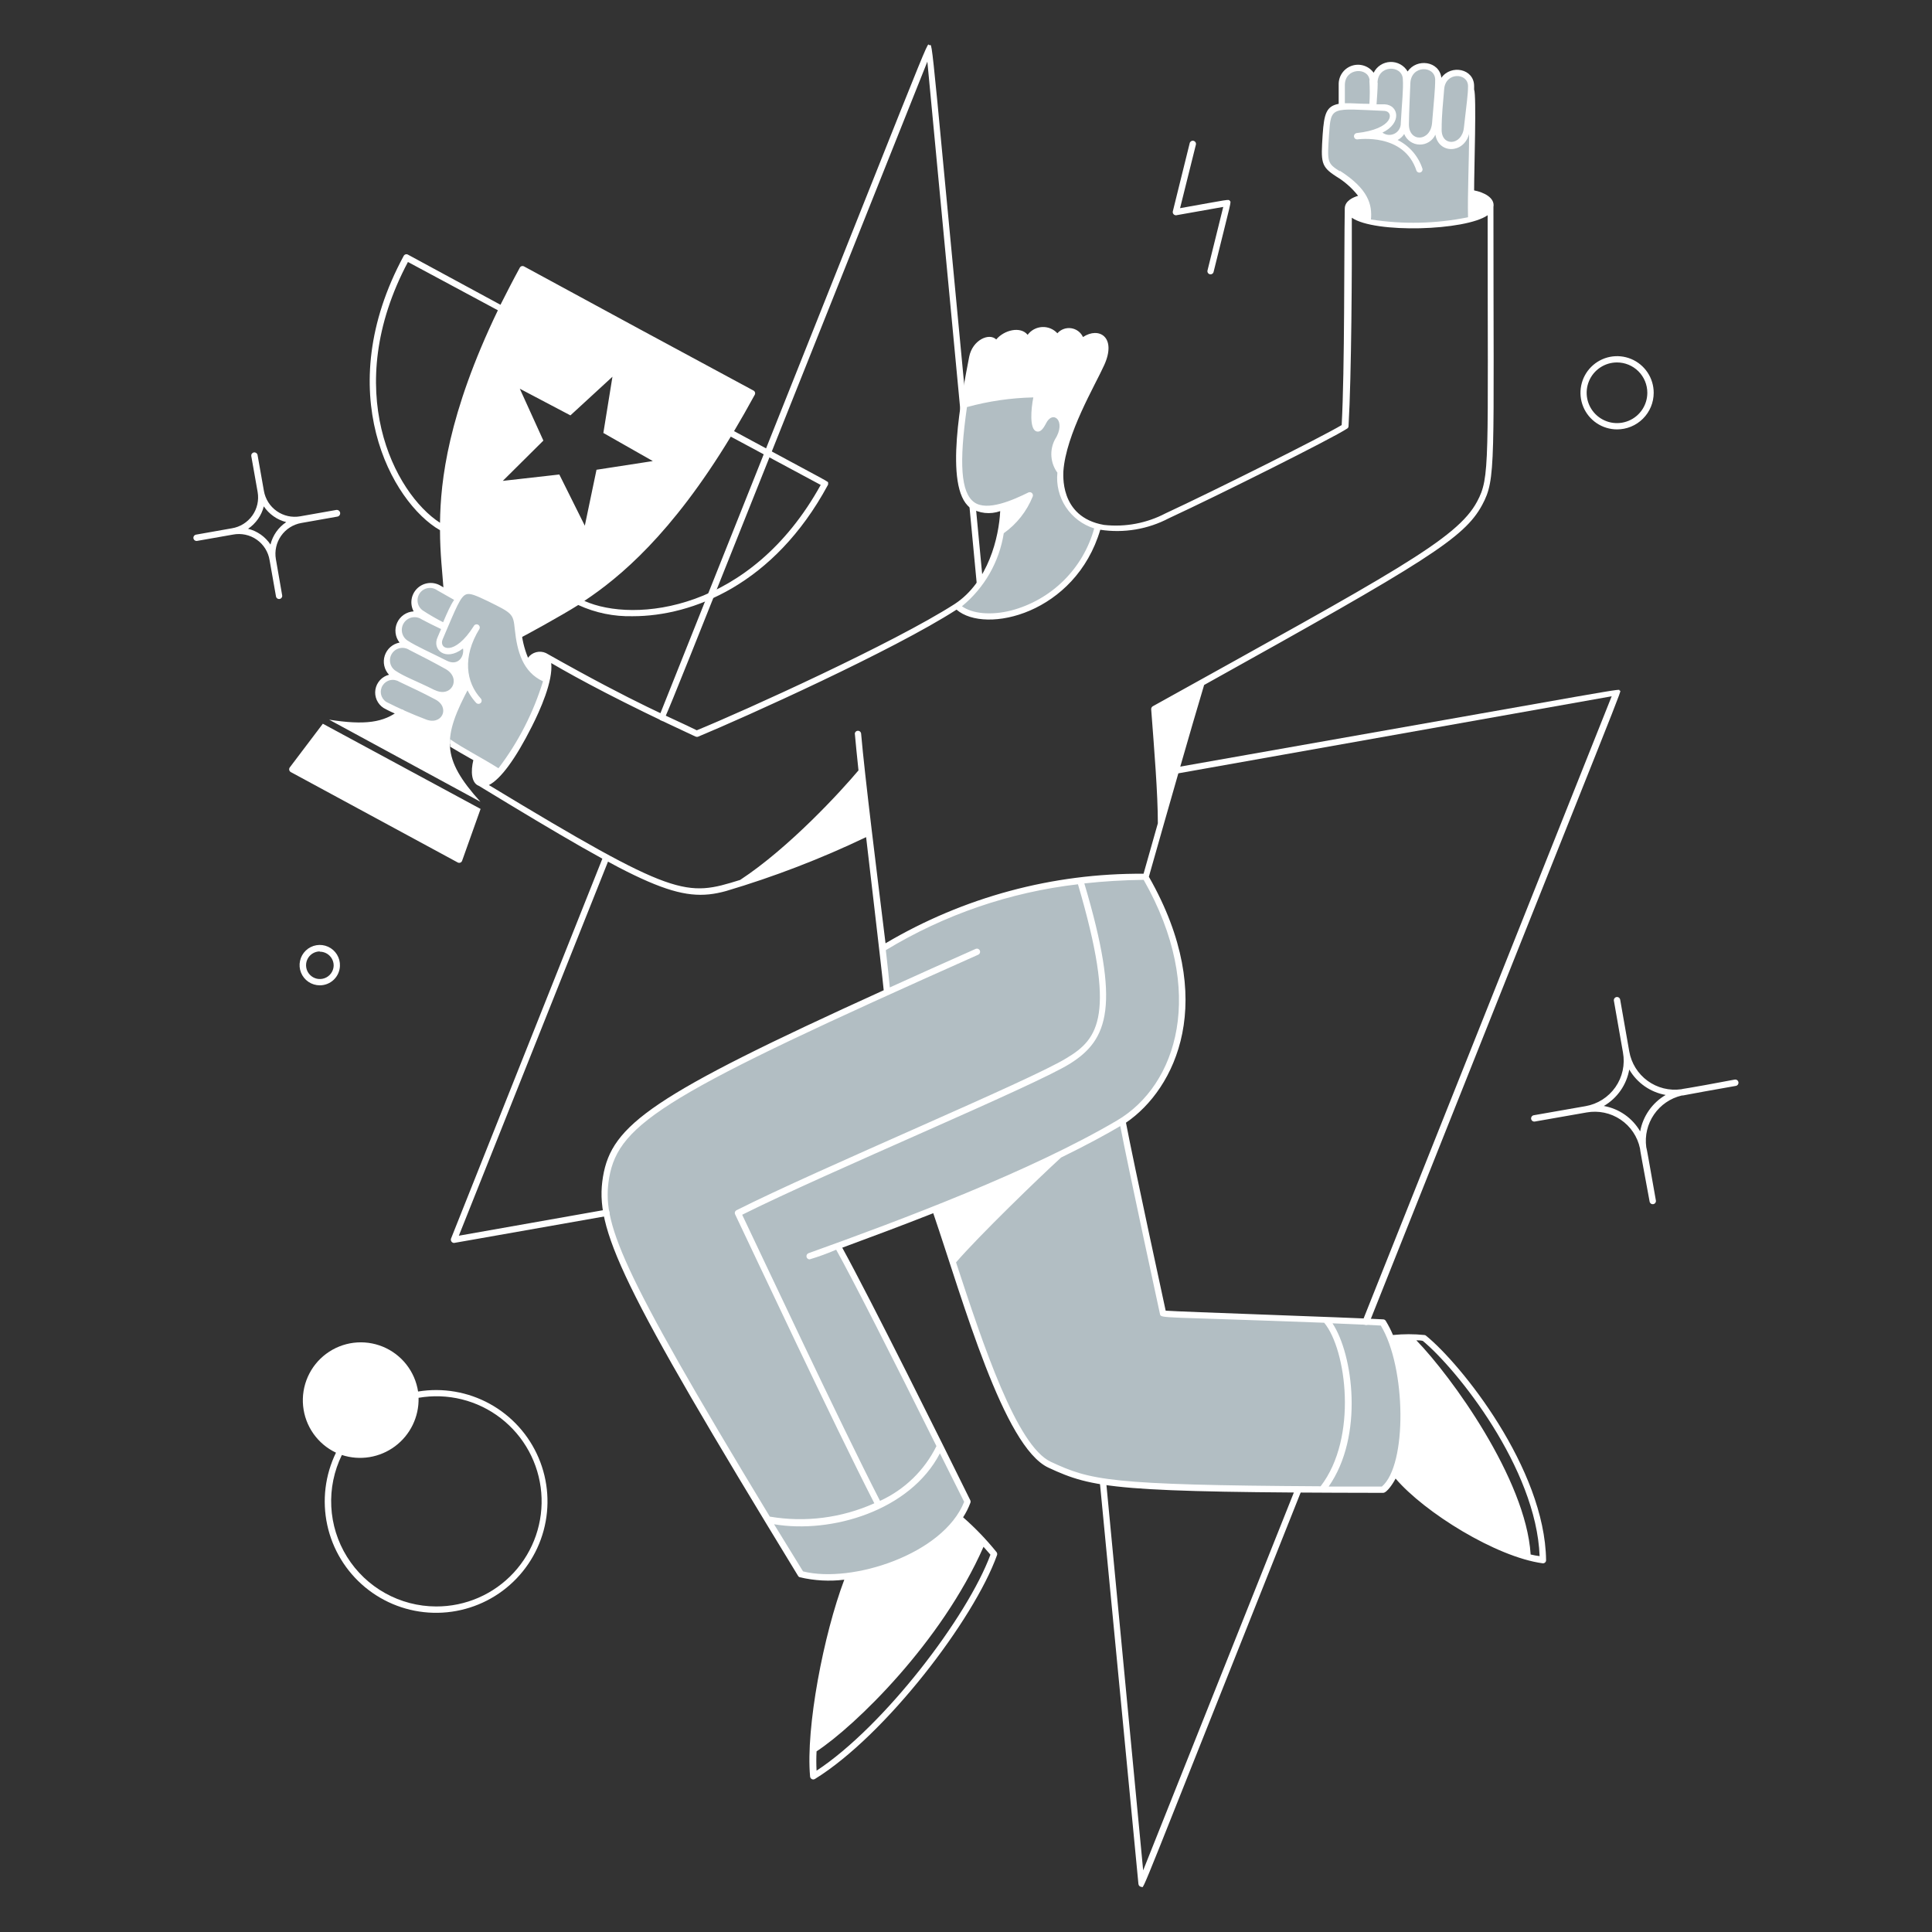 <svg width="400" height="400" viewBox="0 0 400 400" fill="none" xmlns="http://www.w3.org/2000/svg">
<rect x="0" y="0" width="400" height="400" fill="#333333" stroke="none"/>
<path d="M107.42 131.5C107.92 135.5 109.42 139.3 113.18 140.68C111.19 147.7 107.847 154.263 103.34 160C99.8 157.7 95.72 155.66 92.46 153.56C92.56 150.1 94.16 146.4 96.86 141.4C96.311 139.46 96.205 137.42 96.551 135.432C96.897 133.445 97.686 131.561 98.86 129.92C98.133 131.134 97.245 132.244 96.22 133.22C92.76 136.48 90.22 134.3 91.16 132.2C95.64 121.62 95.32 120.98 101.34 123.92C106.84 126.58 106.84 126.58 107.42 131.5Z" fill="#B2BEC3"/>
<path d="M137.08 149.2C136.974 149.198 136.87 149.17 136.777 149.119C136.684 149.068 136.604 148.995 136.546 148.906C136.487 148.818 136.45 148.717 136.439 148.611C136.427 148.506 136.441 148.399 136.48 148.3C195.7 0 191.64 9.24 192.42 9.36C193.2 9.48 192.24 2.24 203.7 122.58C203.691 122.738 203.626 122.888 203.516 123.001C203.406 123.115 203.259 123.186 203.102 123.2C202.944 123.215 202.787 123.172 202.658 123.081C202.529 122.989 202.438 122.854 202.4 122.7L192 12.76C133.72 158.7 137.74 149.2 137.08 149.2Z" fill="white"/>
<path d="M288.76 304.86C288.262 306.23 287.43 307.453 286.34 308.42H273.78C282.04 298.06 279.54 278.88 274.54 273.26C274.54 273.26 282.84 273.6 286.34 273.8C291.1 281.48 291.74 297.06 288.76 304.86Z" fill="#B2BEC3"/>
<path d="M274.54 273.22C279.54 278.84 282.04 298.02 273.78 308.38C229.22 308.1 225.6 307.1 217.3 303.26C209.9 299.82 203.04 279.1 197.2 261.26C201.7 255.92 214.64 243.44 219.3 239.14C222.58 237.56 229.98 233.74 232.4 232.12C234.02 240.78 238.14 259.8 240.8 271.98C244.8 272.34 260.6 272.74 274.52 273.3L274.54 273.22Z" fill="#B2BEC3"/>
<path d="M200.28 310.94C196.94 319.72 185.16 324.94 175.8 326.32C172.473 326.825 169.08 326.696 165.8 325.94L158.96 314.72C171.58 317.5 189.1 311.88 194.6 299.46C196.48 303.22 198.38 307.08 200.28 310.94Z" fill="#B2BEC3"/>
<path d="M173.42 258C176.58 263.6 185.26 280.62 194.6 299.44C192.001 304.897 187.53 309.24 182 311.68C173.7 295.58 156.54 258.9 152.86 251.24C170.02 242.56 213.72 224.4 221.22 219.72C228.72 215.04 231.72 209.06 223.72 182.38C228.201 181.857 232.708 181.584 237.22 181.56C252 207.2 242.7 225.34 232.48 232.08C219.48 240.58 188 252.68 173.42 258Z" fill="#B2BEC3"/>
<path d="M183.64 205.42C183.46 203.42 183.12 200.14 182.7 196.38C195.144 188.76 209.116 183.98 223.62 182.38C231.62 209.06 228.62 215.06 221.12 219.72C213.62 224.38 170 242.56 152.78 251.24C156.46 258.9 173.62 295.58 181.92 311.68C174.772 315.067 166.739 316.116 158.96 314.68C127.58 262.68 123.88 253.26 125.46 243.74C127.24 233.14 136.34 226.84 183.64 205.42Z" fill="#B2BEC3"/>
<path d="M94.76 124C93.719 125.874 92.797 127.811 92 129.8C90.236 128.97 88.538 128.007 86.92 126.92C86.253 126.419 85.807 125.679 85.675 124.855C85.543 124.032 85.736 123.189 86.213 122.505C86.689 121.821 87.413 121.348 88.232 121.187C89.05 121.025 89.899 121.188 90.6 121.64L94.76 124Z" fill="#B2BEC3"/>
<path d="M96.18 133.18C97.28 135.48 95.46 139.04 92.18 137.36C89.379 136.095 86.648 134.68 84 133.12C83.348 132.607 82.913 131.868 82.782 131.049C82.651 130.23 82.833 129.392 83.291 128.701C83.751 128.01 84.453 127.517 85.258 127.321C86.064 127.124 86.915 127.238 87.64 127.64C89.16 128.48 90.54 129.1 92.1 129.94C92.1 129.94 91.5 131.34 91.18 132.14C90.28 134.24 92.76 136.42 96.22 133.16L96.18 133.18Z" fill="#B2BEC3"/>
<path d="M81.48 139.5C80.751 139.039 80.234 138.307 80.045 137.465C79.856 136.622 80.008 135.74 80.47 135.01C80.931 134.281 81.664 133.765 82.506 133.575C83.348 133.386 84.231 133.539 84.96 134C87.9 135.5 89.68 136.4 92.56 138C96.56 140.28 93.94 145.44 89.64 143.4C86.847 142.26 84.122 140.958 81.48 139.5V139.5Z" fill="#B2BEC3"/>
<path d="M79.74 146C79.093 145.542 78.644 144.855 78.482 144.079C78.321 143.302 78.459 142.494 78.87 141.815C79.28 141.136 79.931 140.638 80.694 140.42C81.457 140.202 82.273 140.281 82.98 140.64C85.72 141.94 87.58 142.8 90.4 144.32C94.4 146.44 91.9 151.46 87.68 149.6C84.974 148.536 82.324 147.334 79.74 146V146Z" fill="#B2BEC3"/>
<path d="M284.22 16.56C284.35 18.404 284.35 20.256 284.22 22.1C282.112 21.92 279.994 21.88 277.88 21.98C277.88 20.32 277.88 19.08 277.88 17.48C277.74 13.14 284 12.96 284.22 16.56Z" fill="#B2BEC3"/>
<path d="M291.12 16.2C291.26 18.54 290.96 20.64 290.72 25.4C290.737 26.065 290.539 26.717 290.155 27.259C289.771 27.802 289.222 28.205 288.59 28.41C287.958 28.615 287.276 28.61 286.647 28.395C286.018 28.181 285.476 27.769 285.1 27.22C289.62 25.5 288.98 22.34 286.72 22.22L284.38 22.1C284.38 20.32 284.56 18.8 284.6 17.1C284.7 12.46 290.88 12.38 291.12 16.2Z" fill="#B2BEC3"/>
<path d="M297.82 16.42C297.82 18.86 297.56 20.66 297.2 25.46C296.84 30.26 291.06 30.34 291.08 25.74C291.08 23.74 291.22 20.9 291.38 17.18C291.58 12.64 297.7 12.64 297.82 16.42Z" fill="#B2BEC3"/>
<path d="M304.58 17.82C304.477 20.748 304.196 23.667 303.74 26.56C303.24 31.18 297.74 31.18 297.74 26.7C297.84 23.68 298.04 21.48 298.26 18.42C298.68 14 304.58 14.18 304.58 17.82Z" fill="#B2BEC3"/>
<path d="M285.08 27.2C285.459 27.742 286.002 28.148 286.628 28.36C287.255 28.572 287.933 28.577 288.563 28.376C289.193 28.175 289.742 27.778 290.13 27.242C290.518 26.707 290.725 26.061 290.72 25.4C290.86 22.64 291.04 20.64 291.12 18.96C291.52 18.96 291.12 18.44 291.12 25.74C291.12 30.36 296.86 30.22 297.24 25.46C297.44 22.74 297.66 20.78 297.8 19.14H298.32C298.14 21.46 297.96 23.66 297.86 26.64C297.7 31.1 303.26 31.1 303.86 26.5C304.24 22.88 304.62 20.66 304.7 18.7C305.32 18.7 304.7 32.94 304.7 45.22C297.643 46.798 290.343 46.968 283.22 45.72C284 41.32 280.88 38.3 277.12 35.86C274.18 33.98 274.24 33.4 274.6 27.72C275.04 21.04 275.36 21.62 286.74 22.16C288.96 22.32 289.6 25.5 285.08 27.2Z" fill="#B2BEC3"/>
<path d="M227.28 108.96C220.38 127.18 204.1 131.68 198 125.4C202.876 121.575 206.184 116.097 207.3 110C209.938 108.153 211.986 105.583 213.2 102.6C211.468 103.497 209.661 104.24 207.8 104.82C199.48 107.4 196.9 102.12 199.62 83.78C204.538 82.348 209.638 81.634 214.76 81.66C213.7 85.66 214.14 91.2 215.9 87.46C217.66 83.72 221.9 86.56 218.92 91.46C218.408 92.455 218.198 93.577 218.315 94.689C218.433 95.801 218.872 96.855 219.58 97.72C219.334 100.201 219.971 102.688 221.38 104.745C222.789 106.801 224.878 108.294 227.28 108.96V108.96Z" fill="#B2BEC3"/>
<path d="M282.18 273.32L333.68 144.16L243.68 160.16C243.524 160.164 243.371 160.111 243.25 160.013C243.128 159.914 243.046 159.776 243.017 159.622C242.988 159.468 243.015 159.309 243.092 159.174C243.17 159.038 243.293 158.934 243.44 158.88C341.3 141.64 334.96 142.56 335.32 143C335.68 143.44 339.08 134.2 283.48 273.9C283.442 273.986 283.387 274.063 283.32 274.127C283.252 274.191 283.172 274.242 283.085 274.275C282.997 274.308 282.904 274.324 282.811 274.322C282.717 274.319 282.625 274.298 282.54 274.26C282.455 274.222 282.378 274.168 282.313 274.1C282.249 274.032 282.199 273.952 282.165 273.865C282.132 273.778 282.116 273.685 282.118 273.591C282.121 273.498 282.142 273.406 282.18 273.32Z" fill="white"/>
<path d="M236.34 390.66C236.178 390.656 236.024 390.592 235.906 390.482C235.788 390.371 235.715 390.221 235.7 390.06L227.7 306.78C227.705 306.621 227.767 306.469 227.875 306.352C227.984 306.235 228.131 306.161 228.289 306.144C228.447 306.127 228.607 306.168 228.737 306.259C228.868 306.35 228.961 306.486 229 306.64L236.68 387.24L268.24 308.1C268.316 307.958 268.442 307.848 268.594 307.792C268.746 307.736 268.913 307.738 269.064 307.797C269.214 307.857 269.338 307.969 269.411 308.113C269.484 308.258 269.501 308.424 269.46 308.58C234.62 396 237 390.66 236.34 390.66Z" fill="white"/>
<path d="M94 257.34C93.894 257.337 93.79 257.308 93.697 257.257C93.603 257.206 93.524 257.134 93.463 257.046C93.403 256.959 93.364 256.858 93.35 256.753C93.335 256.648 93.346 256.541 93.38 256.44L124.92 177.26C124.996 177.118 125.122 177.008 125.274 176.952C125.426 176.896 125.593 176.898 125.744 176.957C125.894 177.017 126.018 177.129 126.091 177.273C126.164 177.418 126.181 177.584 126.14 177.74L95 255.84L125.42 250.46C125.592 250.428 125.77 250.466 125.915 250.566C126.059 250.665 126.158 250.818 126.19 250.99C126.222 251.163 126.184 251.341 126.084 251.485C125.985 251.629 125.832 251.728 125.66 251.76C93.88 257.34 94.16 257.34 94 257.34Z" fill="white"/>
<path d="M171.44 100C171.44 99.62 172.88 100.56 151.98 89.26C153.38 86.9 154.82 84.38 156.26 81.74C156.302 81.666 156.328 81.584 156.338 81.499C156.348 81.413 156.34 81.327 156.316 81.245C156.292 81.163 156.251 81.087 156.197 81.021C156.143 80.955 156.076 80.9 156 80.86C112.86 57.58 151.68 78.56 108.5 55.16C108.425 55.118 108.343 55.092 108.258 55.082C108.173 55.073 108.087 55.08 108.005 55.104C107.923 55.129 107.847 55.169 107.781 55.223C107.714 55.278 107.66 55.345 107.62 55.42C106.18 58.06 104.86 60.64 103.62 63.1L84.46 52.72C84.385 52.678 84.303 52.652 84.218 52.642C84.133 52.633 84.047 52.64 83.965 52.664C83.883 52.689 83.807 52.729 83.741 52.783C83.674 52.838 83.62 52.905 83.58 52.98C68.38 81.1 81.06 104 91.1 109.78C91.1 114.58 91.6 118.62 91.86 122.34L94.74 123.98C96.24 121.54 97.52 121.98 101.24 123.84C107.58 126.96 106.74 126.76 107.5 132.16C107.7 132.16 116.4 127.38 119.72 125.26C123.26 126.888 127.125 127.682 131.02 127.58C143.36 127.58 160.26 121.02 171.38 100.46C171.422 100.392 171.45 100.316 171.46 100.237C171.47 100.157 171.463 100.077 171.44 100ZM91.1 108.24C81.64 102.12 70.44 80.64 84.46 54.24L103.08 64.24C92.74 85.74 91.2 99.54 91.1 108.24ZM115.8 98.24L104.1 99.56L112.5 91.22L107.62 80.48L118.1 86L126.8 78L124.92 89.64L135.16 95.46L123.5 97.26L121.08 108.84L115.8 98.24ZM121 124.4C128.26 119.56 139 110.7 151.3 90.4L169.92 100.4C155.4 126.64 131.3 129.02 121 124.42V124.4Z" fill="white"/>
<path d="M86.56 288.1C86.247 286.054 85.409 284.123 84.129 282.496C82.849 280.869 81.169 279.6 79.254 278.814C77.338 278.028 75.252 277.751 73.198 278.01C71.144 278.269 69.191 279.055 67.531 280.292C65.87 281.528 64.558 283.174 63.721 285.067C62.885 286.961 62.552 289.04 62.757 291.1C62.961 293.16 63.695 295.133 64.887 296.825C66.079 298.518 67.689 299.874 69.56 300.76C67.298 305.406 66.661 310.677 67.753 315.728C68.844 320.778 71.601 325.316 75.58 328.613C79.559 331.91 84.529 333.775 89.695 333.909C94.861 334.042 99.921 332.437 104.066 329.351C108.21 326.265 111.198 321.876 112.549 316.889C113.901 311.901 113.539 306.605 111.52 301.848C109.501 297.091 105.944 293.15 101.418 290.657C96.891 288.164 91.659 287.264 86.56 288.1ZM90.28 332.6C86.588 332.59 82.959 331.641 79.734 329.843C76.509 328.045 73.794 325.457 71.844 322.321C69.894 319.186 68.774 315.606 68.588 311.918C68.401 308.231 69.156 304.556 70.78 301.24C72.625 301.843 74.588 301.994 76.504 301.68C78.42 301.366 80.232 300.597 81.789 299.436C83.345 298.276 84.6 296.759 85.448 295.012C86.295 293.266 86.711 291.341 86.66 289.4C89.635 288.885 92.684 288.994 95.614 289.72C98.544 290.447 101.291 291.775 103.68 293.621C106.069 295.466 108.048 297.789 109.491 300.441C110.933 303.092 111.809 306.015 112.061 309.024C112.313 312.032 111.936 315.06 110.955 317.915C109.973 320.769 108.409 323.389 106.36 325.606C104.312 327.824 101.824 329.591 99.056 330.795C96.287 331.999 93.299 332.614 90.28 332.6Z" fill="white"/>
<path d="M69.62 105.58L62.14 106.9C60.448 107.197 58.708 106.809 57.301 105.823C55.895 104.837 54.938 103.332 54.64 101.64L53.32 94.18C53.284 94.015 53.185 93.87 53.045 93.775C52.904 93.68 52.732 93.643 52.565 93.671C52.398 93.699 52.248 93.791 52.147 93.927C52.045 94.062 52 94.232 52.02 94.4L53.34 101.86C53.489 102.705 53.468 103.572 53.28 104.409C53.091 105.246 52.739 106.037 52.242 106.737C51.745 107.436 51.114 108.03 50.386 108.484C49.658 108.938 48.847 109.243 48 109.38L40.54 110.7C40.379 110.739 40.239 110.837 40.147 110.974C40.055 111.112 40.018 111.279 40.043 111.442C40.068 111.606 40.154 111.754 40.283 111.857C40.412 111.961 40.575 112.012 40.74 112L48.24 110.68C49.089 110.517 49.961 110.526 50.806 110.707C51.651 110.887 52.451 111.236 53.158 111.733C53.866 112.229 54.466 112.863 54.923 113.596C55.38 114.329 55.685 115.147 55.82 116L57.14 123.48C57.169 123.65 57.265 123.801 57.405 123.901C57.546 124 57.72 124.04 57.89 124.01C58.06 123.981 58.211 123.886 58.31 123.745C58.41 123.605 58.449 123.43 58.42 123.26L57.12 115.78C56.824 114.088 57.211 112.348 58.197 110.942C59.184 109.535 60.688 108.578 62.38 108.28L69.84 106.96C70.023 106.931 70.187 106.831 70.296 106.681C70.404 106.531 70.449 106.343 70.42 106.16C70.391 105.977 70.29 105.814 70.14 105.705C69.99 105.596 69.803 105.551 69.62 105.58ZM56 112.74C54.916 111.112 53.26 109.948 51.36 109.48C52.977 108.384 54.136 106.733 54.62 104.84C55.717 106.457 57.367 107.617 59.26 108.1C57.631 109.185 56.468 110.84 56 112.74Z" fill="white"/>
<path d="M359.14 223.52C348.56 225.52 348.44 225.4 348.08 225.52C345.62 225.863 343.123 225.238 341.116 223.775C339.108 222.312 337.747 220.127 337.32 217.68L335.44 206.96C335.408 206.788 335.309 206.635 335.165 206.536C335.02 206.437 334.842 206.399 334.67 206.43C334.498 206.462 334.345 206.561 334.246 206.706C334.146 206.85 334.108 207.028 334.14 207.2L336.02 217.92C336.244 219.159 336.221 220.43 335.952 221.66C335.683 222.89 335.173 224.054 334.451 225.086C333.73 226.118 332.812 226.997 331.749 227.672C330.686 228.347 329.501 228.806 328.26 229.02L317.54 230.9C317.368 230.932 317.215 231.031 317.116 231.176C317.016 231.32 316.978 231.498 317.01 231.67C317.042 231.843 317.141 231.996 317.285 232.095C317.43 232.194 317.608 232.232 317.78 232.2L328.5 230.32C330.946 229.882 333.467 230.414 335.528 231.803C337.589 233.192 339.028 235.329 339.54 237.76C339.54 238.04 340.02 240.58 341.54 248.8C341.576 248.966 341.675 249.111 341.815 249.206C341.956 249.301 342.128 249.338 342.295 249.31C342.462 249.282 342.612 249.19 342.713 249.054C342.815 248.918 342.86 248.749 342.84 248.58C341.38 240.28 340.94 237.8 340.84 237.5C340.517 235.129 341.087 232.723 342.44 230.749C343.793 228.775 345.832 227.374 348.16 226.82C348.64 226.82 348 226.82 359.4 224.82C359.572 224.786 359.724 224.684 359.822 224.538C359.919 224.392 359.954 224.213 359.92 224.04C359.886 223.868 359.784 223.716 359.638 223.619C359.491 223.521 359.312 223.486 359.14 223.52ZM339.58 234.24C338.783 232.871 337.698 231.69 336.399 230.782C335.101 229.874 333.62 229.259 332.06 228.98C333.431 228.181 334.612 227.092 335.52 225.79C336.429 224.488 337.043 223.004 337.32 221.44C338.12 222.812 339.209 223.993 340.511 224.901C341.813 225.809 343.297 226.423 344.86 226.7C343.488 227.502 342.306 228.591 341.395 229.893C340.484 231.194 339.865 232.677 339.58 234.24Z" fill="white"/>
<path d="M334.78 88.9C333.282 88.896 331.818 88.448 330.574 87.613C329.33 86.778 328.362 85.593 327.791 84.207C327.221 82.822 327.073 81.298 327.368 79.829C327.663 78.36 328.386 77.011 329.447 75.953C330.508 74.895 331.859 74.175 333.329 73.884C334.798 73.594 336.321 73.745 337.705 74.319C339.089 74.893 340.272 75.865 341.104 77.111C341.936 78.357 342.38 79.822 342.38 81.32C342.38 82.317 342.183 83.305 341.801 84.226C341.419 85.147 340.859 85.983 340.153 86.687C339.447 87.391 338.609 87.949 337.687 88.329C336.765 88.709 335.777 88.903 334.78 88.9ZM334.78 75.04C333.538 75.04 332.324 75.409 331.291 76.099C330.258 76.789 329.453 77.769 328.978 78.917C328.503 80.064 328.378 81.327 328.621 82.545C328.863 83.764 329.461 84.883 330.339 85.761C331.218 86.639 332.337 87.237 333.555 87.48C334.773 87.722 336.036 87.597 337.183 87.122C338.331 86.647 339.312 85.842 340.002 84.809C340.692 83.776 341.06 82.562 341.06 81.32C341.06 79.655 340.398 78.057 339.221 76.88C338.043 75.702 336.446 75.04 334.78 75.04Z" fill="white"/>
<path d="M66.2 204C65.366 203.999 64.551 203.749 63.86 203.281C63.169 202.813 62.634 202.15 62.324 201.375C62.014 200.601 61.942 199.752 62.118 198.936C62.295 198.121 62.711 197.377 63.314 196.8C63.917 196.223 64.678 195.84 65.501 195.7C66.323 195.559 67.168 195.668 67.928 196.012C68.688 196.357 69.328 196.92 69.765 197.631C70.202 198.342 70.416 199.167 70.38 200C70.338 201.079 69.879 202.099 69.099 202.846C68.319 203.592 67.28 204.006 66.2 204ZM66.2 196.98C65.642 196.985 65.098 197.153 64.634 197.463C64.171 197.773 63.808 198.212 63.591 198.726C63.373 199.239 63.311 199.805 63.411 200.354C63.511 200.903 63.77 201.41 64.155 201.814C64.54 202.217 65.034 202.5 65.578 202.626C66.121 202.752 66.689 202.717 67.213 202.524C67.736 202.331 68.192 201.989 68.524 201.541C68.855 201.093 69.049 200.557 69.08 200C69.094 199.615 69.029 199.23 68.89 198.87C68.751 198.51 68.541 198.182 68.272 197.906C68.002 197.629 67.68 197.41 67.324 197.261C66.968 197.112 66.586 197.037 66.2 197.04V196.98Z" fill="white"/>
<path d="M250 56L253.26 42.84L243.56 44.56C243.454 44.576 243.345 44.566 243.244 44.53C243.143 44.494 243.052 44.434 242.979 44.355C242.906 44.277 242.853 44.181 242.826 44.078C242.798 43.974 242.796 43.865 242.82 43.76L246.32 29.62C246.367 29.455 246.476 29.315 246.624 29.229C246.773 29.143 246.949 29.118 247.115 29.159C247.282 29.201 247.425 29.306 247.516 29.451C247.606 29.597 247.637 29.773 247.6 29.94L244.32 43.1C254.78 41.24 254.32 41.22 254.62 41.58C254.92 41.94 255.06 40.94 251.26 56.3C251.24 56.383 251.205 56.461 251.155 56.53C251.105 56.599 251.042 56.657 250.969 56.702C250.897 56.746 250.816 56.776 250.733 56.79C250.649 56.803 250.563 56.8 250.48 56.78C250.397 56.761 250.319 56.725 250.25 56.675C250.181 56.625 250.123 56.562 250.078 56.49C250.034 56.417 250.004 56.337 249.991 56.253C249.977 56.169 249.98 56.083 250 56Z" fill="white"/>
<path d="M97.22 142.12C96.457 140.107 96.203 137.938 96.478 135.803C96.754 133.668 97.551 131.634 98.8 129.88C98.081 131.095 97.2 132.205 96.18 133.18C97.3 135.48 95.46 139.04 92.18 137.36C90 136.26 86 134.34 86 134.34C85.78 134.74 85.5 134.06 92.6 138.06C96.6 140.34 93.98 145.5 89.68 143.46C87.28 142.3 85.46 141.46 83.98 140.82C83.82 141.18 83.5 140.52 90.48 144.2C94.48 146.2 92 151.34 87.72 149.5C86.16 148.8 84.84 148.24 83.72 147.78C83.773 147.648 83.782 147.501 83.745 147.363C83.707 147.225 83.626 147.102 83.513 147.014C83.4 146.926 83.262 146.877 83.119 146.875C82.976 146.872 82.836 146.916 82.72 147C79.48 149.62 75.54 150.16 68.14 149L99.46 166C91.32 156.98 91.56 152.66 97.22 142.12Z" fill="white"/>
<path d="M66.84 149.84L60 158.88C59.943 158.957 59.903 159.045 59.883 159.138C59.862 159.231 59.863 159.328 59.884 159.421C59.905 159.514 59.946 159.602 60.004 159.678C60.062 159.753 60.136 159.816 60.22 159.86L94.76 178.56C94.843 178.606 94.934 178.634 95.028 178.64C95.123 178.646 95.217 178.632 95.305 178.597C95.393 178.563 95.472 178.51 95.537 178.441C95.602 178.372 95.651 178.29 95.68 178.2L99.5 167.48L66.84 149.84Z" fill="white"/>
<path d="M295.24 276.54C295.195 276.496 295.142 276.46 295.084 276.436C295.026 276.412 294.963 276.4 294.9 276.4C292.739 276.179 290.561 276.179 288.4 276.4C287.977 275.383 287.475 274.4 286.9 273.46C286.844 273.371 286.768 273.298 286.677 273.245C286.587 273.193 286.485 273.164 286.38 273.16C278.82 272.74 244.38 271.6 241.34 271.36C241.34 271.36 234.64 240.48 233.12 232.44C243.36 225.48 252.4 207 237.86 181.52C241.64 168.16 246.66 150.6 249.3 141.82C295.3 116.22 303.18 111.42 306.88 104.52C309.78 99.1 309.2 96.4 309.2 42.84C309.54 40.94 307.2 39.8 305.2 39.42C305.2 34.96 305.72 19.74 305.2 18.54V17.82C305.2 14.18 300.4 13.3 298.42 16.1C298 12.64 293.32 12 291.44 14.8C291.074 14.177 290.547 13.665 289.913 13.317C289.28 12.97 288.564 12.8 287.842 12.827C287.12 12.854 286.419 13.075 285.813 13.469C285.207 13.862 284.719 14.412 284.4 15.06C283.9 14.368 283.191 13.855 282.378 13.595C281.565 13.334 280.69 13.341 279.881 13.614C279.072 13.886 278.372 14.411 277.882 15.11C277.393 15.809 277.14 16.647 277.16 17.5C277.16 18.86 277.16 20.02 277.16 21.5C274.62 21.98 274.14 23.5 273.84 27.88C273.48 33.58 273.42 34.46 276.66 36.54C278.399 37.585 279.931 38.941 281.18 40.54C280.16 40.84 278.44 41.58 278.42 43.16C278.26 52.44 278.42 76.42 277.78 88C273.88 90.36 251.18 101.7 241.32 106.28C237.407 108.331 232.971 109.167 228.58 108.68C219.1 107.04 220.22 97.78 220.16 97.58C220.7 89.84 226.74 79.76 228.62 75.58C231.24 69.78 227.52 67.58 224.22 69.78C223.997 69.297 223.657 68.878 223.231 68.559C222.806 68.241 222.307 68.034 221.781 67.956C221.255 67.879 220.718 67.934 220.218 68.116C219.719 68.298 219.273 68.602 218.92 69C218.522 68.566 218.032 68.225 217.487 68.002C216.941 67.778 216.353 67.679 215.765 67.709C215.176 67.74 214.602 67.9 214.082 68.178C213.563 68.457 213.111 68.847 212.76 69.32C211.3 67.5 207.92 68.3 206.26 70.28C204.78 68.84 201.34 70.4 200.66 73.86C199.18 81.58 195.28 100.88 200.84 105.12C201.758 105.705 202.797 106.072 203.879 106.193C204.96 106.314 206.055 106.187 207.08 105.82C206.82 111.2 204.64 120.46 197.68 125.04C185.06 133.14 154.26 147.1 144.26 151.2C139.02 148.58 132.26 146.06 113.02 135.2C112.384 134.915 111.67 134.856 110.996 135.035C110.323 135.213 109.731 135.617 109.32 136.18C108.53 134.269 108.05 132.243 107.9 130.18C107.5 126.18 106.72 125.84 101.54 123.3C98.64 121.88 96.4 120.64 94.54 123.14L91 121.14C90.242 120.75 89.379 120.612 88.537 120.746C87.695 120.881 86.918 121.281 86.319 121.889C85.721 122.496 85.332 123.279 85.21 124.123C85.088 124.967 85.238 125.828 85.64 126.58C84.911 126.622 84.207 126.863 83.605 127.276C83.002 127.69 82.525 128.26 82.224 128.926C81.923 129.592 81.81 130.327 81.898 131.052C81.985 131.778 82.269 132.465 82.72 133.04C82.017 133.173 81.362 133.493 80.824 133.965C80.286 134.437 79.885 135.046 79.662 135.726C79.439 136.406 79.403 137.134 79.558 137.833C79.712 138.532 80.052 139.177 80.54 139.7C79.822 139.882 79.173 140.27 78.673 140.816C78.173 141.362 77.843 142.042 77.724 142.773C77.605 143.504 77.702 144.253 78.003 144.93C78.305 145.606 78.797 146.18 79.42 146.58C81.42 147.7 83.42 148.42 87.42 150.18C92 152 94.74 147.32 92 144.56C92.678 144.487 93.32 144.223 93.853 143.798C94.385 143.372 94.785 142.804 95.006 142.159C95.226 141.514 95.258 140.82 95.098 140.158C94.937 139.495 94.591 138.892 94.1 138.42C94.641 138.357 95.157 138.157 95.6 137.84C95.596 140.702 96.675 143.46 98.62 145.56C98.743 145.672 98.903 145.733 99.069 145.732C99.235 145.731 99.395 145.667 99.516 145.554C99.637 145.44 99.711 145.285 99.723 145.119C99.735 144.954 99.684 144.79 99.58 144.66C96.46 141.28 95.7 135.98 99.28 130.18C99.343 130.036 99.352 129.874 99.306 129.724C99.26 129.573 99.162 129.445 99.029 129.36C98.896 129.276 98.738 129.241 98.582 129.263C98.427 129.285 98.284 129.362 98.18 129.48L98.08 129.64C94.08 135.96 90.78 134.42 91.64 132.38C94.5 125.64 95.34 123.5 96.52 123.06C97.34 122.76 98.52 123.28 101.04 124.48C106.06 126.96 106.26 127.04 106.58 130.26C107.06 134.9 108.24 139.12 112.42 141.06C110.434 147.558 107.313 153.652 103.2 159.06C99.74 156.86 96.08 155.06 93.2 153.06C93.16 153.573 93.16 154.088 93.2 154.6C94.68 155.5 96.32 156.42 98 157.38C97.44 159.64 97.56 162.12 99.14 162.7C133.86 183.82 140.76 187.12 150.32 184.48C160.265 181.527 169.961 177.795 179.32 173.32C179.32 173.54 182.46 199.82 182.96 205.02C134.96 226.82 126.62 232.88 124.84 243.64C123.06 254.4 128.24 265.64 165.24 326.28C165.281 326.35 165.336 326.411 165.401 326.459C165.467 326.507 165.541 326.542 165.62 326.56C168.627 327.267 171.734 327.436 174.8 327.06C170.52 338.4 166.8 357.66 167.72 367.82C167.731 367.931 167.77 368.038 167.833 368.13C167.896 368.222 167.982 368.297 168.082 368.347C168.182 368.397 168.293 368.42 168.404 368.416C168.516 368.411 168.625 368.378 168.72 368.32C183.34 359.28 201.66 335.28 206.42 321.98C206.461 321.869 206.471 321.75 206.45 321.634C206.429 321.518 206.377 321.409 206.3 321.32C204.21 318.733 201.902 316.331 199.4 314.14C200.006 313.204 200.509 312.205 200.9 311.16C200.935 311.078 200.953 310.989 200.953 310.9C200.953 310.811 200.935 310.722 200.9 310.64C195.34 299.34 180.26 269.02 174.38 258.32C180.38 256.1 186.84 253.7 193.22 251.18C199.52 269.66 207.78 299.54 217.06 303.86C226.34 308.18 230.94 309 286.36 309.08C287.14 309.08 288.46 307.08 288.94 306.12C294.94 313.14 309.72 322.34 319.36 323.66C319.454 323.675 319.55 323.669 319.641 323.642C319.732 323.615 319.816 323.569 319.887 323.506C319.957 323.442 320.013 323.364 320.05 323.277C320.087 323.189 320.104 323.095 320.1 323C319.84 304 302.46 282.38 295.24 276.54ZM88 148.88C85.273 147.842 82.602 146.66 80 145.34C79.443 144.99 79.048 144.433 78.902 143.792C78.755 143.15 78.87 142.477 79.22 141.92C79.57 141.363 80.127 140.968 80.769 140.822C81.41 140.675 82.083 140.79 82.64 141.14C85.44 142.46 87.38 143.36 90.06 144.78C93.36 146.46 91.46 150.4 88 148.88ZM90 142.88C86 140.88 83.82 140.16 81.9 138.88C81.327 138.503 80.927 137.915 80.789 137.243C80.65 136.572 80.783 135.873 81.16 135.3C81.537 134.727 82.125 134.327 82.797 134.189C83.468 134.05 84.167 134.183 84.74 134.56C87.58 136 89.54 137 92.34 138.56C95.56 140.48 93.48 144.56 90 142.86V142.88ZM95.88 134.32C96.1 136.14 94.7 137.92 92.48 136.78C89.12 135.08 86.26 133.84 84.34 132.6C84.054 132.404 83.809 132.154 83.619 131.864C83.43 131.574 83.299 131.249 83.235 130.908C83.171 130.567 83.174 130.217 83.246 129.878C83.317 129.538 83.454 129.216 83.65 128.93C83.846 128.644 84.096 128.399 84.386 128.209C84.677 128.02 85.001 127.889 85.342 127.825C85.683 127.761 86.033 127.765 86.372 127.836C86.712 127.907 87.034 128.044 87.32 128.24C88.66 128.96 89.86 129.54 91.32 130.24L90.62 131.88C89.36 134.5 92.24 137.02 95.8 134.3L95.88 134.32ZM91.88 128.9C90.381 128.142 88.925 127.301 87.52 126.38C87.246 126.184 87.012 125.937 86.834 125.651C86.655 125.365 86.534 125.047 86.479 124.714C86.423 124.382 86.433 124.042 86.509 123.713C86.585 123.385 86.724 123.075 86.92 122.8C87.116 122.526 87.364 122.292 87.649 122.114C87.935 121.935 88.253 121.814 88.586 121.759C88.918 121.703 89.258 121.713 89.587 121.789C89.915 121.865 90.225 122.004 90.5 122.2L94.02 124.2C93.26 125.3 92.6 126.82 91.72 128.88L91.88 128.9ZM298.48 26.72C298.48 23.68 298.76 21.52 299 18.46C299.28 14.86 303.92 15.04 303.94 17.82C303.94 19.66 303.66 21.2 303.08 26.48C302.66 30.2 298.34 30.4 298.48 26.72ZM292 17.2C292.18 13.46 297.04 13.54 297.14 16.44C297.14 18.66 296.84 21.12 296.5 25.4C296.2 29.4 291.68 29.5 291.7 25.74C291.74 22.66 291.88 20.46 292 17.2ZM285.2 17.2C285.2 13.4 290.26 13.38 290.44 16.34C290.58 18.58 290.26 21.08 290.02 25.46C290.037 25.909 289.927 26.353 289.702 26.742C289.478 27.131 289.148 27.448 288.75 27.657C288.353 27.867 287.904 27.959 287.457 27.924C287.009 27.889 286.58 27.728 286.22 27.46C290.34 25.46 289.54 21.74 286.7 21.6H285C285.1 20 285.22 18.64 285.24 17.1L285.2 17.2ZM283.52 16.7C283.62 18.299 283.62 19.902 283.52 21.5C281.38 21.5 279.72 21.32 278.44 21.38C278.44 19.98 278.44 18.94 278.44 17.58C278.46 14 283.3 13.88 283.56 16.6L283.52 16.7ZM277.38 35.46C274.78 33.78 274.78 33.58 275.16 27.9C275.56 21.9 275.56 22.48 286.64 22.96C288.64 23.06 288.64 26.72 280.82 27.56C280.665 27.599 280.53 27.692 280.439 27.823C280.348 27.953 280.307 28.113 280.324 28.271C280.341 28.43 280.415 28.576 280.532 28.685C280.649 28.793 280.801 28.855 280.96 28.86C281.16 28.86 290.7 27.42 293.28 35.38C293.351 35.52 293.47 35.629 293.615 35.689C293.76 35.749 293.921 35.756 294.07 35.708C294.219 35.659 294.346 35.56 294.429 35.426C294.511 35.293 294.544 35.135 294.52 34.98C294.103 33.687 293.432 32.49 292.546 31.459C291.659 30.429 290.576 29.586 289.36 28.98C289.919 28.701 290.39 28.271 290.72 27.74C290.979 28.376 291.418 28.923 291.984 29.312C292.55 29.702 293.217 29.917 293.904 29.932C294.591 29.947 295.267 29.761 295.849 29.396C296.431 29.031 296.894 28.505 297.18 27.88C297.84 31.88 303.04 31.88 304.16 27.74C304.16 33.46 303.82 40.08 303.94 44.98C297.32 46.326 290.514 46.481 283.84 45.44C284.12 42.34 283.3 39.14 277.42 35.36L277.38 35.46ZM207.82 110.4C210.51 108.488 212.592 105.843 213.82 102.78C213.864 102.658 213.87 102.525 213.839 102.399C213.807 102.272 213.739 102.158 213.643 102.071C213.547 101.983 213.427 101.926 213.298 101.906C213.17 101.886 213.038 101.905 212.92 101.96C209.84 103.48 204.36 105.96 201.66 103.96C198.96 101.96 198.52 95.96 200.2 84.28C204.681 83.053 209.295 82.382 213.94 82.28C213.46 84.64 213.12 88.78 214.54 89.3C215.58 89.66 216.22 88.26 216.54 87.72C217.94 84.74 220.9 87.12 218.4 91.02C217.84 92.095 217.592 93.306 217.684 94.514C217.776 95.723 218.204 96.882 218.92 97.86C218.667 100.367 219.287 102.884 220.675 104.987C222.064 107.089 224.135 108.648 226.54 109.4C225.416 113.493 223.235 117.219 220.216 120.203C217.197 123.187 213.446 125.324 209.34 126.4C205.2 127.44 201.34 127.08 199.16 125.52C203.806 121.715 206.889 116.333 207.82 110.4ZM178.28 151.84C178.253 151.687 178.173 151.549 178.054 151.449C177.935 151.349 177.785 151.295 177.63 151.295C177.475 151.295 177.325 151.349 177.206 151.449C177.087 151.549 177.007 151.687 176.98 151.84C177.16 153.84 177.42 156.5 177.74 159.5C174.18 163.74 163.42 175.5 153.24 182.18C142 185.68 140 186 101.22 162.54C103.64 161.32 106.72 157.16 110.12 150.4C111.8 147.08 114.54 141 114.12 137.28C119.72 140.56 129 145.54 143.32 152.18C143.9 152.44 144.16 152.66 144.54 152.52C154.18 148.52 184.94 134.66 198.04 126.22C204.04 131.42 222.68 127.02 227.8 109.68C232.666 110.423 237.642 109.589 242 107.3C252.44 102.46 275.88 90.74 278.9 88.74C278.99 88.691 279.065 88.618 279.117 88.531C279.17 88.443 279.199 88.343 279.2 88.24C279.82 77.56 279.92 55.6 279.88 45.08C284.58 48.36 303.42 47.78 308 44.56C308 96.08 308.52 98.8 305.82 103.84C301.66 111.64 288.5 118.54 238.68 146.22C238.572 146.282 238.483 146.373 238.423 146.482C238.363 146.592 238.334 146.715 238.34 146.84C238.98 155.34 239.72 164.24 239.72 170.46L236.76 180.9C217.975 180.755 199.506 185.733 183.34 195.3C181.66 181.6 179.02 160.52 178.28 151.84ZM126.12 243.84C128.12 232.4 138.12 226.36 202.58 197.64C202.726 197.56 202.836 197.428 202.888 197.271C202.941 197.114 202.933 196.942 202.864 196.791C202.796 196.639 202.674 196.519 202.521 196.454C202.368 196.389 202.196 196.384 202.04 196.44C195.58 199.32 189.64 201.96 184.22 204.44C184.04 202.44 183.76 199.84 183.4 196.72C195.524 189.364 209.093 184.711 223.18 183.08C231.18 210.24 227.48 215.08 220.8 219.08C213.46 223.64 169.44 242 152.5 250.56C152.423 250.596 152.355 250.648 152.298 250.711C152.242 250.774 152.198 250.847 152.17 250.927C152.142 251.007 152.131 251.092 152.136 251.177C152.141 251.261 152.163 251.344 152.2 251.42C155.7 258.74 172.6 294.82 181.02 311.24C174.239 314.283 166.707 315.244 159.38 314C127.76 261.78 124.58 253.04 126.12 243.86V243.84ZM203.62 320.24L205.06 321.88C200.28 334.78 183.06 357.38 169.06 366.6C168.991 365.268 168.991 363.932 169.06 362.6C177.08 357.32 194.94 340 203.62 320.26V320.24ZM199.62 310.94C195.28 321.82 176.34 327.88 166.26 325.34L160.26 315.58C172.14 317.58 188.44 312.78 194.6 300.9L199.62 310.94ZM167.4 259.46C167.255 259.513 167.133 259.615 167.055 259.749C166.978 259.883 166.95 260.04 166.976 260.192C167.002 260.344 167.081 260.483 167.199 260.583C167.316 260.683 167.465 260.739 167.62 260.74C169.492 260.184 171.328 259.516 173.12 258.74C176.48 264.74 184.88 281.3 193.88 299.4C191.408 304.412 187.282 308.417 182.2 310.74C173.98 294.74 157.76 260.08 153.66 251.5C171.12 242.76 214.02 224.9 221.5 220.24C229.5 215.24 232.04 208.24 224.5 182.9C228.5 182.46 232.5 182.22 236.78 182.16C249.92 205.26 243.7 224.7 231.24 232C213.42 242.48 186.96 252.44 167.4 259.46ZM217.58 302.66C210.48 299.38 203.58 278.54 197.94 261.36C202.58 255.96 215.14 243.8 219.68 239.66C224.84 237.14 229.26 234.74 231.94 233.14C233.5 241.36 240.16 272.06 240.16 272.06C240.38 273.02 240.02 272.56 274.16 273.86C278.76 279.4 281.18 297.64 273.42 307.72C229.42 307.46 225.82 306.48 217.58 302.66ZM286.1 307.78H275.08C282.42 297.3 280.14 280.44 275.88 273.98C279.48 274.12 282.92 274.28 285.88 274.44C291.14 283.1 291.38 303.3 286.1 307.78ZM316.9 321.78C315.88 306.18 300.44 284.9 293.24 277.5C293.68 277.5 294.14 277.5 294.58 277.62C301.62 283.44 318.08 303.98 318.76 322.18C318.134 322.101 317.513 321.987 316.9 321.84V321.78Z" fill="white"/>
</svg>
